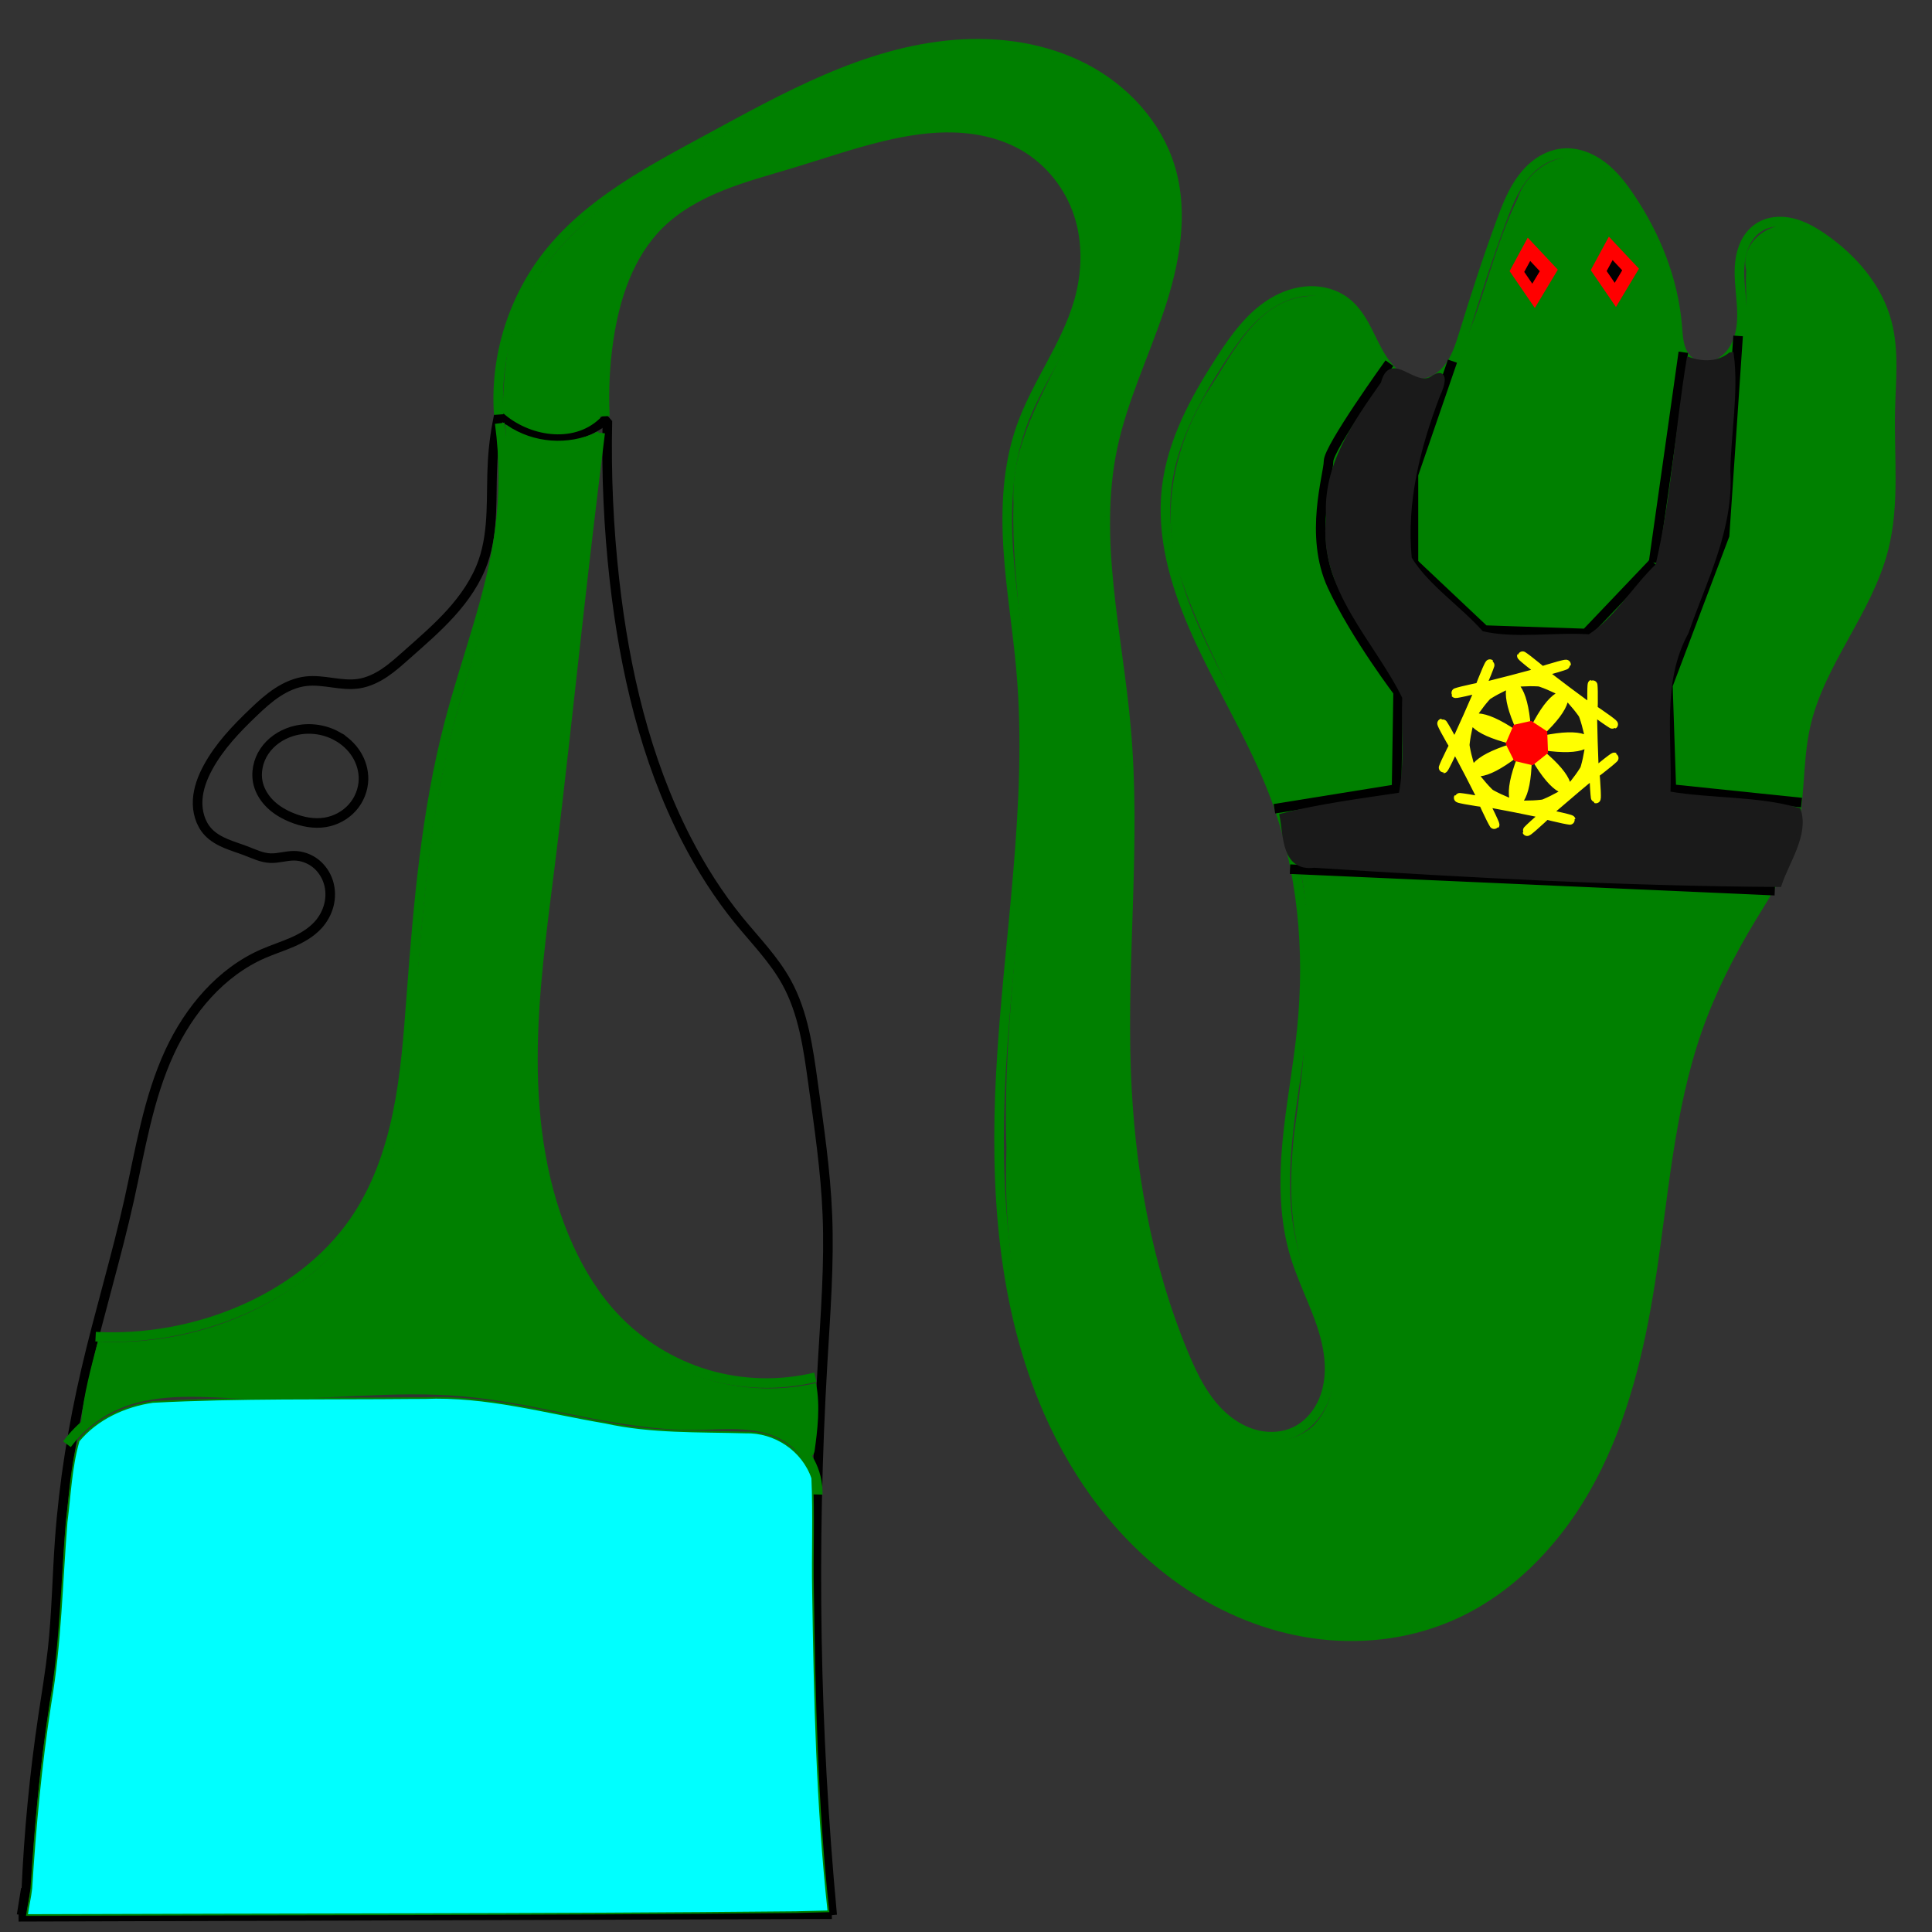 <?xml version="1.0" encoding="UTF-8" standalone="no"?>
<!-- Created with Inkscape (http://www.inkscape.org/) -->

<svg
   xmlns:dc="http://purl.org/dc/elements/1.1/"
   xmlns:cc="http://creativecommons.org/ns#"
   xmlns:rdf="http://www.w3.org/1999/02/22-rdf-syntax-ns#"
   xmlns:svg="http://www.w3.org/2000/svg"
   xmlns="http://www.w3.org/2000/svg"
   xmlns:sodipodi="http://sodipodi.sourceforge.net/DTD/sodipodi-0.dtd"
   xmlns:inkscape="http://www.inkscape.org/namespaces/inkscape"
   width="202"
   height="202"
   viewBox="0 0 53.446 53.446"
   version="1.1"
   id="svg15695"
   inkscape:version="0.92.3 (2405546, 2018-03-11)"
   sodipodi:docname="algaetizer.svg">
  <rect x="0" y="0" width="53.446" height="53.446" fill="#333333" stroke="none"/>
  <defs
     id="defs15689">
    <inkscape:path-effect
       effect="spiro"
       id="path-effect5423"
       is_visible="true" />
    <inkscape:path-effect
       effect="spiro"
       id="path-effect5419"
       is_visible="true" />
    <inkscape:path-effect
       effect="spiro"
       id="path-effect5415"
       is_visible="true" />
    <inkscape:path-effect
       effect="spiro"
       id="path-effect5411"
       is_visible="true" />
    <inkscape:path-effect
       effect="spiro"
       id="path-effect5399"
       is_visible="true" />
    <inkscape:path-effect
       effect="spiro"
       id="path-effect5395"
       is_visible="true" />
    <inkscape:path-effect
       effect="spiro"
       id="path-effect5391"
       is_visible="true" />
    <inkscape:path-effect
       effect="spiro"
       id="path-effect5387"
       is_visible="true" />
    <inkscape:path-effect
       effect="spiro"
       id="path-effect5383"
       is_visible="true" />
    <inkscape:path-effect
       effect="spiro"
       id="path-effect5379"
       is_visible="true" />
    <inkscape:path-effect
       effect="spiro"
       id="path-effect5169"
       is_visible="true" />
    <inkscape:path-effect
       effect="spiro"
       id="path-effect5165"
       is_visible="true" />
    <inkscape:path-effect
       effect="spiro"
       id="path-effect5161"
       is_visible="true" />
    <inkscape:path-effect
       effect="spiro"
       id="path-effect5157"
       is_visible="true" />
    <inkscape:path-effect
       effect="spiro"
       id="path-effect5153"
       is_visible="true" />
    <inkscape:path-effect
       effect="spiro"
       id="path-effect5149"
       is_visible="true" />
    <inkscape:path-effect
       effect="spiro"
       id="path-effect5133"
       is_visible="true" />
    <inkscape:path-effect
       effect="spiro"
       id="path-effect5129"
       is_visible="true" />
    <inkscape:path-effect
       effect="spiro"
       id="path-effect5125"
       is_visible="true" />
    <inkscape:path-effect
       effect="spiro"
       id="path-effect5112"
       is_visible="true" />
    <inkscape:path-effect
       effect="spiro"
       id="path-effect5108"
       is_visible="true" />
    <inkscape:path-effect
       effect="spiro"
       id="path-effect5104"
       is_visible="true" />
    <inkscape:path-effect
       effect="spiro"
       id="path-effect5100"
       is_visible="true" />
    <inkscape:path-effect
       effect="spiro"
       id="path-effect5096"
       is_visible="true" />
    <inkscape:path-effect
       effect="spiro"
       id="path-effect5092"
       is_visible="true" />
    <inkscape:path-effect
       effect="spiro"
       id="path-effect5088"
       is_visible="true" />
    <inkscape:path-effect
       effect="spiro"
       id="path-effect5084"
       is_visible="true" />
    <inkscape:path-effect
       effect="spiro"
       id="path-effect5080"
       is_visible="true" />
    <inkscape:path-effect
       effect="spiro"
       id="path-effect5076"
       is_visible="true" />
    <inkscape:path-effect
       effect="spiro"
       id="path-effect5072"
       is_visible="true" />
    <inkscape:path-effect
       effect="spiro"
       id="path-effect5068"
       is_visible="true" />
    <inkscape:path-effect
       effect="spiro"
       id="path-effect4751"
       is_visible="true" />
    <inkscape:path-effect
       effect="spiro"
       id="path-effect4747"
       is_visible="true" />
    <inkscape:path-effect
       effect="spiro"
       id="path-effect4743"
       is_visible="true" />
    <inkscape:path-effect
       effect="spiro"
       id="path-effect4739"
       is_visible="true" />
    <inkscape:path-effect
       effect="spiro"
       id="path-effect4735"
       is_visible="true" />
    <inkscape:path-effect
       effect="spiro"
       id="path-effect4731"
       is_visible="true" />
    <inkscape:path-effect
       effect="spiro"
       id="path-effect4727"
       is_visible="true" />
    <inkscape:path-effect
       effect="spiro"
       id="path-effect4723"
       is_visible="true" />
    <inkscape:path-effect
       effect="spiro"
       id="path-effect4611"
       is_visible="true" />
    <inkscape:path-effect
       effect="spiro"
       id="path-effect4607"
       is_visible="true" />
    <inkscape:path-effect
       effect="spiro"
       id="path-effect4603"
       is_visible="true" />
    <inkscape:path-effect
       effect="spiro"
       id="path-effect4599"
       is_visible="true" />
    <inkscape:path-effect
       effect="spiro"
       id="path-effect4595"
       is_visible="true" />
    <inkscape:path-effect
       effect="spiro"
       id="path-effect3748"
       is_visible="true" />
    <inkscape:path-effect
       effect="spiro"
       id="path-effect3744"
       is_visible="true" />
    <inkscape:path-effect
       effect="spiro"
       id="path-effect3740"
       is_visible="true" />
    <inkscape:path-effect
       effect="spiro"
       id="path-effect3565"
       is_visible="true" />
    <inkscape:path-effect
       effect="spiro"
       id="path-effect3561"
       is_visible="true" />
    <inkscape:path-effect
       effect="spiro"
       id="path-effect3553"
       is_visible="true" />
    <inkscape:path-effect
       effect="spiro"
       id="path-effect3549"
       is_visible="true" />
    <inkscape:path-effect
       effect="spiro"
       id="path-effect3545"
       is_visible="true" />
    <inkscape:path-effect
       effect="spiro"
       id="path-effect3541"
       is_visible="true" />
    <inkscape:path-effect
       effect="spiro"
       id="path-effect3537"
       is_visible="true" />
    <inkscape:path-effect
       effect="spiro"
       id="path-effect3513"
       is_visible="true" />
    <inkscape:path-effect
       effect="spiro"
       id="path-effect3498"
       is_visible="true" />
    <inkscape:path-effect
       effect="spiro"
       id="path-effect3432"
       is_visible="true" />
    <inkscape:path-effect
       effect="spiro"
       id="path-effect3428"
       is_visible="true" />
    <inkscape:path-effect
       effect="spiro"
       id="path-effect3424"
       is_visible="true" />
    <inkscape:path-effect
       effect="spiro"
       id="path-effect3420"
       is_visible="true" />
    <inkscape:path-effect
       effect="spiro"
       id="path-effect3416"
       is_visible="true" />
    <inkscape:path-effect
       effect="spiro"
       id="path-effect3412"
       is_visible="true" />
    <inkscape:path-effect
       effect="spiro"
       id="path-effect3389"
       is_visible="true" />
    <inkscape:path-effect
       effect="spiro"
       id="path-effect3363"
       is_visible="true" />
    <inkscape:path-effect
       effect="spiro"
       id="path-effect3350"
       is_visible="true" />
    <inkscape:path-effect
       effect="spiro"
       id="path-effect3031"
       is_visible="true" />
    <inkscape:path-effect
       effect="spiro"
       id="path-effect3027"
       is_visible="true" />
    <inkscape:path-effect
       effect="spiro"
       id="path-effect2784"
       is_visible="true" />
    <inkscape:path-effect
       effect="spiro"
       id="path-effect2624"
       is_visible="true" />
    <inkscape:path-effect
       effect="spiro"
       id="path-effect2540"
       is_visible="true" />
    <inkscape:path-effect
       effect="spiro"
       id="path-effect2536"
       is_visible="true" />
    <inkscape:path-effect
       effect="spiro"
       id="path-effect2532"
       is_visible="true" />
    <inkscape:path-effect
       effect="spiro"
       id="path-effect2528"
       is_visible="true" />
    <inkscape:path-effect
       effect="spiro"
       id="path-effect1482"
       is_visible="true" />
    <inkscape:path-effect
       effect="spiro"
       id="path-effect1478"
       is_visible="true" />
    <inkscape:path-effect
       effect="spiro"
       id="path-effect1294"
       is_visible="true" />
    <inkscape:path-effect
       effect="spiro"
       id="path-effect1272"
       is_visible="true" />
    <inkscape:path-effect
       effect="spiro"
       id="path-effect1133"
       is_visible="true" />
    <inkscape:path-effect
       effect="spiro"
       id="path-effect1129"
       is_visible="true" />
    <inkscape:path-effect
       effect="spiro"
       id="path-effect993"
       is_visible="true" />
    <inkscape:path-effect
       effect="spiro"
       id="path-effect989"
       is_visible="true" />
    <inkscape:path-effect
       effect="spiro"
       id="path-effect977"
       is_visible="true" />
    <inkscape:path-effect
       effect="spiro"
       id="path-effect973"
       is_visible="true" />
    <inkscape:path-effect
       effect="spiro"
       id="path-effect969"
       is_visible="true" />
    <inkscape:path-effect
       effect="spiro"
       id="path-effect965"
       is_visible="true" />
    <inkscape:path-effect
       effect="spiro"
       id="path-effect961"
       is_visible="true" />
    <inkscape:path-effect
       effect="spiro"
       id="path-effect957"
       is_visible="true" />
    <inkscape:path-effect
       effect="spiro"
       id="path-effect21505"
       is_visible="true" />
    <inkscape:path-effect
       effect="spiro"
       id="path-effect21501"
       is_visible="true" />
    <inkscape:path-effect
       effect="spiro"
       id="path-effect21497"
       is_visible="true" />
    <inkscape:path-effect
       effect="spiro"
       id="path-effect21493"
       is_visible="true" />
    <inkscape:path-effect
       effect="spiro"
       id="path-effect21489"
       is_visible="true" />
    <inkscape:path-effect
       effect="spiro"
       id="path-effect21485"
       is_visible="true" />
    <inkscape:path-effect
       effect="spiro"
       id="path-effect21481"
       is_visible="true" />
    <inkscape:path-effect
       effect="spiro"
       id="path-effect21477"
       is_visible="true" />
    <inkscape:path-effect
       effect="spiro"
       id="path-effect21473"
       is_visible="true" />
    <inkscape:path-effect
       effect="spiro"
       id="path-effect21469"
       is_visible="true" />
    <inkscape:path-effect
       effect="spiro"
       id="path-effect21465"
       is_visible="true" />
    <inkscape:path-effect
       effect="spiro"
       id="path-effect21461"
       is_visible="true" />
    <inkscape:path-effect
       effect="spiro"
       id="path-effect21457"
       is_visible="true" />
    <inkscape:path-effect
       effect="spiro"
       id="path-effect21453"
       is_visible="true" />
    <inkscape:path-effect
       effect="spiro"
       id="path-effect21449"
       is_visible="true" />
    <inkscape:path-effect
       effect="spiro"
       id="path-effect21445"
       is_visible="true" />
    <inkscape:path-effect
       effect="spiro"
       id="path-effect21392"
       is_visible="true" />
    <inkscape:path-effect
       effect="spiro"
       id="path-effect21112"
       is_visible="true" />
    <inkscape:path-effect
       effect="spiro"
       id="path-effect21094"
       is_visible="true" />
    <inkscape:path-effect
       effect="spiro"
       id="path-effect21055"
       is_visible="true" />
    <inkscape:path-effect
       effect="spiro"
       id="path-effect21051"
       is_visible="true" />
    <inkscape:path-effect
       effect="spiro"
       id="path-effect21043"
       is_visible="true" />
    <inkscape:path-effect
       effect="spiro"
       id="path-effect21005"
       is_visible="true" />
    <inkscape:path-effect
       effect="spiro"
       id="path-effect21001"
       is_visible="true" />
    <inkscape:path-effect
       effect="spiro"
       id="path-effect20993"
       is_visible="true" />
    <inkscape:path-effect
       effect="spiro"
       id="path-effect20989"
       is_visible="true" />
    <inkscape:path-effect
       effect="spiro"
       id="path-effect20973"
       is_visible="true" />
    <inkscape:path-effect
       effect="spiro"
       id="path-effect20969"
       is_visible="true" />
    <inkscape:path-effect
       effect="spiro"
       id="path-effect20939"
       is_visible="true" />
    <inkscape:path-effect
       effect="spiro"
       id="path-effect20935"
       is_visible="true" />
    <inkscape:path-effect
       effect="spiro"
       id="path-effect20931"
       is_visible="true" />
    <inkscape:path-effect
       effect="spiro"
       id="path-effect20887"
       is_visible="true" />
    <inkscape:path-effect
       effect="spiro"
       id="path-effect20879"
       is_visible="true" />
    <inkscape:path-effect
       effect="spiro"
       id="path-effect20875"
       is_visible="true" />
    <inkscape:path-effect
       effect="spiro"
       id="path-effect19400"
       is_visible="true" />
    <inkscape:path-effect
       effect="spiro"
       id="path-effect19396"
       is_visible="true" />
    <inkscape:path-effect
       effect="spiro"
       id="path-effect19356"
       is_visible="true" />
    <inkscape:path-effect
       effect="spiro"
       id="path-effect19352"
       is_visible="true" />
    <inkscape:path-effect
       effect="spiro"
       id="path-effect19348"
       is_visible="true" />
    <inkscape:path-effect
       effect="spiro"
       id="path-effect18747"
       is_visible="true" />
    <inkscape:path-effect
       effect="spiro"
       id="path-effect18739"
       is_visible="true" />
    <inkscape:path-effect
       effect="spiro"
       id="path-effect18735"
       is_visible="true" />
    <inkscape:path-effect
       effect="spiro"
       id="path-effect18731"
       is_visible="true" />
    <inkscape:perspective
       sodipodi:type="inkscape:persp3d"
       inkscape:vp_x="88.156345 : 38.778539 : 1"
       inkscape:vp_y="0 : 1000 : 0"
       inkscape:vp_z="141.60218 : 38.778539 : 1"
       inkscape:persp3d-origin="114.87926 : 29.870899 : 1"
       id="perspective18397" />
    <inkscape:path-effect
       effect="spiro"
       id="path-effect18395"
       is_visible="true" />
    <inkscape:path-effect
       effect="spiro"
       id="path-effect15879"
       is_visible="true" />
    <inkscape:path-effect
       effect="spiro"
       id="path-effect15875"
       is_visible="true" />
    <inkscape:path-effect
       effect="spiro"
       id="path-effect15740"
       is_visible="true" />
    <inkscape:path-effect
       effect="spiro"
       id="path-effect15736"
       is_visible="true" />
    <inkscape:path-effect
       effect="spiro"
       id="path-effect15732"
       is_visible="true" />
    <inkscape:path-effect
       effect="spiro"
       id="path-effect15726"
       is_visible="true" />
    <inkscape:path-effect
       effect="spiro"
       id="path-effect15707"
       is_visible="true" />
    <inkscape:path-effect
       effect="spiro"
       id="path-effect15703"
       is_visible="true" />
    <inkscape:path-effect
       effect="spiro"
       id="path-effect15699"
       is_visible="true" />
    <inkscape:path-effect
       effect="spiro"
       id="path-effect15740-2"
       is_visible="true" />
    <inkscape:path-effect
       effect="spiro"
       id="path-effect15740-3"
       is_visible="true" />
    <inkscape:path-effect
       effect="spiro"
       id="path-effect15740-2-1"
       is_visible="true" />
    <inkscape:perspective
       sodipodi:type="inkscape:persp3d"
       inkscape:vp_x="145.95729 : 37.105345 : 1"
       inkscape:vp_y="0 : 1101.6748 : 0"
       inkscape:vp_z="94.626426 : 37.105345 : 1"
       inkscape:persp3d-origin="120.29186 : 27.292018 : 1"
       id="perspective18397-1" />
    <inkscape:perspective
       sodipodi:type="inkscape:persp3d"
       inkscape:vp_x="86.887733 : 76.4564 : 1"
       inkscape:vp_y="0 : -728.17732 : 0"
       inkscape:vp_z="142.89408 : 76.4564 : 1"
       inkscape:persp3d-origin="114.89091 : 82.942744 : 1"
       id="perspective18397-7" />
    <inkscape:perspective
       sodipodi:type="inkscape:persp3d"
       inkscape:vp_x="147.45784 : 77.674785 : 1"
       inkscape:vp_y="0 : -802.21459 : 0"
       inkscape:vp_z="93.667789 : 77.674785 : 1"
       inkscape:persp3d-origin="120.56281 : 84.820624 : 1"
       id="perspective18397-1-7" />
    <inkscape:path-effect
       effect="spiro"
       id="path-effect18731-1"
       is_visible="true" />
    <inkscape:path-effect
       effect="spiro"
       id="path-effect18735-3"
       is_visible="true" />
    <inkscape:path-effect
       effect="spiro"
       id="path-effect18739-3"
       is_visible="true" />
    <inkscape:path-effect
       effect="spiro"
       id="path-effect18747-4"
       is_visible="true" />
    <inkscape:path-effect
       effect="spiro"
       id="path-effect18731-4"
       is_visible="true" />
    <inkscape:path-effect
       effect="spiro"
       id="path-effect18735-6"
       is_visible="true" />
    <inkscape:path-effect
       effect="spiro"
       id="path-effect18739-4"
       is_visible="true" />
    <inkscape:path-effect
       effect="spiro"
       id="path-effect18747-8"
       is_visible="true" />
    <inkscape:path-effect
       effect="spiro"
       id="path-effect18731-6"
       is_visible="true" />
    <inkscape:path-effect
       effect="spiro"
       id="path-effect18735-7"
       is_visible="true" />
    <inkscape:path-effect
       effect="spiro"
       id="path-effect18739-49"
       is_visible="true" />
    <inkscape:path-effect
       effect="spiro"
       id="path-effect18747-5"
       is_visible="true" />
    <inkscape:path-effect
       effect="spiro"
       id="path-effect18731-6-1"
       is_visible="true" />
    <inkscape:path-effect
       effect="spiro"
       id="path-effect18735-7-6"
       is_visible="true" />
    <inkscape:path-effect
       effect="spiro"
       id="path-effect18739-49-3"
       is_visible="true" />
    <inkscape:path-effect
       effect="spiro"
       id="path-effect18747-5-5"
       is_visible="true" />
    <inkscape:path-effect
       effect="spiro"
       id="path-effect18731-6-1-7"
       is_visible="true" />
    <inkscape:path-effect
       effect="spiro"
       id="path-effect18735-7-6-8"
       is_visible="true" />
    <inkscape:path-effect
       effect="spiro"
       id="path-effect18739-49-3-0"
       is_visible="true" />
    <inkscape:path-effect
       effect="spiro"
       id="path-effect18747-5-5-1"
       is_visible="true" />
    <inkscape:path-effect
       effect="spiro"
       id="path-effect18731-6-1-7-2"
       is_visible="true" />
    <inkscape:path-effect
       effect="spiro"
       id="path-effect18735-7-6-8-9"
       is_visible="true" />
    <inkscape:path-effect
       effect="spiro"
       id="path-effect18739-49-3-0-8"
       is_visible="true" />
    <inkscape:path-effect
       effect="spiro"
       id="path-effect18747-5-5-1-6"
       is_visible="true" />
    <inkscape:path-effect
       effect="spiro"
       id="path-effect18731-1-8"
       is_visible="true" />
    <inkscape:path-effect
       effect="spiro"
       id="path-effect18735-3-5"
       is_visible="true" />
    <inkscape:path-effect
       effect="spiro"
       id="path-effect18739-3-8"
       is_visible="true" />
    <inkscape:path-effect
       effect="spiro"
       id="path-effect18747-4-1"
       is_visible="true" />
    <inkscape:path-effect
       effect="spiro"
       id="path-effect18731-1-5"
       is_visible="true" />
    <inkscape:path-effect
       effect="spiro"
       id="path-effect18735-3-1"
       is_visible="true" />
    <inkscape:path-effect
       effect="spiro"
       id="path-effect18739-3-4"
       is_visible="true" />
    <inkscape:path-effect
       effect="spiro"
       id="path-effect18747-4-0"
       is_visible="true" />
    <inkscape:path-effect
       effect="spiro"
       id="path-effect20879-3"
       is_visible="true" />
    <inkscape:path-effect
       effect="spiro"
       id="path-effect20939-5"
       is_visible="true" />
    <inkscape:path-effect
       effect="spiro"
       id="path-effect21005-6"
       is_visible="true" />
    <inkscape:path-effect
       effect="spiro"
       id="path-effect21005-7"
       is_visible="true" />
    <inkscape:path-effect
       effect="spiro"
       id="path-effect21445-5"
       is_visible="true" />
    <inkscape:path-effect
       effect="spiro"
       id="path-effect21445-7"
       is_visible="true" />
    <inkscape:path-effect
       effect="spiro"
       id="path-effect21445-9"
       is_visible="true" />
    <inkscape:path-effect
       effect="spiro"
       id="path-effect21445-75"
       is_visible="true" />
    <inkscape:path-effect
       effect="spiro"
       id="path-effect21445-56"
       is_visible="true" />
    <inkscape:path-effect
       effect="spiro"
       id="path-effect21445-4"
       is_visible="true" />
    <inkscape:path-effect
       effect="spiro"
       id="path-effect21445-96"
       is_visible="true" />
    <inkscape:path-effect
       effect="spiro"
       id="path-effect21445-1"
       is_visible="true" />
    <inkscape:path-effect
       effect="spiro"
       id="path-effect21445-40"
       is_visible="true" />
    <inkscape:path-effect
       effect="spiro"
       id="path-effect21445-16"
       is_visible="true" />
    <inkscape:path-effect
       effect="spiro"
       id="path-effect993-7"
       is_visible="true" />
    <inkscape:path-effect
       effect="spiro"
       id="path-effect989-9"
       is_visible="true" />
    <inkscape:path-effect
       effect="spiro"
       id="path-effect957-7"
       is_visible="true" />
    <inkscape:path-effect
       effect="spiro"
       id="path-effect961-1"
       is_visible="true" />
    <inkscape:path-effect
       effect="spiro"
       id="path-effect965-4"
       is_visible="true" />
    <inkscape:path-effect
       effect="spiro"
       id="path-effect969-7"
       is_visible="true" />
    <inkscape:path-effect
       effect="spiro"
       id="path-effect973-0"
       is_visible="true" />
    <inkscape:path-effect
       effect="spiro"
       id="path-effect977-9"
       is_visible="true" />
    <inkscape:path-effect
       effect="spiro"
       id="path-effect957-7-7"
       is_visible="true" />
    <inkscape:path-effect
       effect="spiro"
       id="path-effect961-1-7"
       is_visible="true" />
    <inkscape:path-effect
       effect="spiro"
       id="path-effect965-4-9"
       is_visible="true" />
    <inkscape:path-effect
       effect="spiro"
       id="path-effect969-7-8"
       is_visible="true" />
    <inkscape:path-effect
       effect="spiro"
       id="path-effect973-0-7"
       is_visible="true" />
    <inkscape:path-effect
       effect="spiro"
       id="path-effect977-9-6"
       is_visible="true" />
    <inkscape:path-effect
       effect="spiro"
       id="path-effect957-7-3"
       is_visible="true" />
    <inkscape:path-effect
       effect="spiro"
       id="path-effect961-1-5"
       is_visible="true" />
    <inkscape:path-effect
       effect="spiro"
       id="path-effect965-4-4"
       is_visible="true" />
    <inkscape:path-effect
       effect="spiro"
       id="path-effect969-7-4"
       is_visible="true" />
    <inkscape:path-effect
       effect="spiro"
       id="path-effect973-0-9"
       is_visible="true" />
    <inkscape:path-effect
       effect="spiro"
       id="path-effect977-9-7"
       is_visible="true" />
    <inkscape:path-effect
       effect="spiro"
       id="path-effect989-9-3"
       is_visible="true" />
    <inkscape:path-effect
       effect="spiro"
       id="path-effect993-7-0"
       is_visible="true" />
    <inkscape:path-effect
       effect="spiro"
       id="path-effect957-7-7-5"
       is_visible="true" />
    <inkscape:path-effect
       effect="spiro"
       id="path-effect961-1-7-8"
       is_visible="true" />
    <inkscape:path-effect
       effect="spiro"
       id="path-effect965-4-9-0"
       is_visible="true" />
    <inkscape:path-effect
       effect="spiro"
       id="path-effect969-7-8-3"
       is_visible="true" />
    <inkscape:path-effect
       effect="spiro"
       id="path-effect973-0-7-1"
       is_visible="true" />
    <inkscape:path-effect
       effect="spiro"
       id="path-effect977-9-6-9"
       is_visible="true" />
    <inkscape:path-effect
       effect="spiro"
       id="path-effect1272-6"
       is_visible="true" />
    <inkscape:path-effect
       effect="spiro"
       id="path-effect1294-8"
       is_visible="true" />
    <inkscape:path-effect
       effect="spiro"
       id="path-effect957-7-3-3"
       is_visible="true" />
    <inkscape:path-effect
       effect="spiro"
       id="path-effect961-1-5-7"
       is_visible="true" />
    <inkscape:path-effect
       effect="spiro"
       id="path-effect965-4-4-5"
       is_visible="true" />
    <inkscape:path-effect
       effect="spiro"
       id="path-effect969-7-4-8"
       is_visible="true" />
    <inkscape:path-effect
       effect="spiro"
       id="path-effect973-0-9-7"
       is_visible="true" />
    <inkscape:path-effect
       effect="spiro"
       id="path-effect977-9-7-9"
       is_visible="true" />
    <inkscape:path-effect
       effect="spiro"
       id="path-effect957-7-7-5-7"
       is_visible="true" />
    <inkscape:path-effect
       effect="spiro"
       id="path-effect961-1-7-8-4"
       is_visible="true" />
    <inkscape:path-effect
       effect="spiro"
       id="path-effect965-4-9-0-3"
       is_visible="true" />
    <inkscape:path-effect
       effect="spiro"
       id="path-effect969-7-8-3-3"
       is_visible="true" />
    <inkscape:path-effect
       effect="spiro"
       id="path-effect973-0-7-1-7"
       is_visible="true" />
    <inkscape:path-effect
       effect="spiro"
       id="path-effect977-9-6-9-3"
       is_visible="true" />
    <inkscape:path-effect
       effect="spiro"
       id="path-effect1272-6-6"
       is_visible="true" />
    <inkscape:path-effect
       effect="spiro"
       id="path-effect1294-8-6"
       is_visible="true" />
    <inkscape:path-effect
       effect="spiro"
       id="path-effect1478-2"
       is_visible="true" />
    <inkscape:path-effect
       effect="spiro"
       id="path-effect1482-1"
       is_visible="true" />
    <inkscape:path-effect
       effect="spiro"
       id="path-effect957-7-3-3-3"
       is_visible="true" />
    <inkscape:path-effect
       effect="spiro"
       id="path-effect961-1-5-7-8"
       is_visible="true" />
    <inkscape:path-effect
       effect="spiro"
       id="path-effect965-4-4-5-5"
       is_visible="true" />
    <inkscape:path-effect
       effect="spiro"
       id="path-effect969-7-4-8-0"
       is_visible="true" />
    <inkscape:path-effect
       effect="spiro"
       id="path-effect973-0-9-7-4"
       is_visible="true" />
    <inkscape:path-effect
       effect="spiro"
       id="path-effect977-9-7-9-6"
       is_visible="true" />
    <inkscape:path-effect
       effect="spiro"
       id="path-effect1478-2-4"
       is_visible="true" />
    <inkscape:path-effect
       effect="spiro"
       id="path-effect957-7-3-3-3-4"
       is_visible="true" />
    <inkscape:path-effect
       effect="spiro"
       id="path-effect961-1-5-7-8-0"
       is_visible="true" />
    <inkscape:path-effect
       effect="spiro"
       id="path-effect965-4-4-5-5-1"
       is_visible="true" />
    <inkscape:path-effect
       effect="spiro"
       id="path-effect969-7-4-8-0-1"
       is_visible="true" />
    <inkscape:path-effect
       effect="spiro"
       id="path-effect973-0-9-7-4-6"
       is_visible="true" />
    <inkscape:path-effect
       effect="spiro"
       id="path-effect977-9-7-9-6-3"
       is_visible="true" />
    <inkscape:path-effect
       effect="spiro"
       id="path-effect1478-2-4-5"
       is_visible="true" />
    <inkscape:path-effect
       effect="spiro"
       id="path-effect2540-3"
       is_visible="true" />
    <inkscape:path-effect
       effect="spiro"
       id="path-effect2540-4"
       is_visible="true" />
    <inkscape:path-effect
       effect="spiro"
       id="path-effect2540-4-3"
       is_visible="true" />
    <inkscape:path-effect
       effect="spiro"
       id="path-effect2540-4-7"
       is_visible="true" />
    <inkscape:path-effect
       effect="spiro"
       id="path-effect2540-4-7-1"
       is_visible="true" />
    <inkscape:path-effect
       effect="spiro"
       id="path-effect2624-3"
       is_visible="true" />
    <inkscape:path-effect
       effect="spiro"
       id="path-effect2540-4-6"
       is_visible="true" />
    <inkscape:path-effect
       effect="spiro"
       id="path-effect2540-4-6-2"
       is_visible="true" />
    <inkscape:path-effect
       effect="spiro"
       id="path-effect2540-4-6-2-3"
       is_visible="true" />
    <inkscape:path-effect
       effect="spiro"
       id="path-effect2540-4-6-2-6"
       is_visible="true" />
    <inkscape:path-effect
       effect="spiro"
       id="path-effect2540-4-6-2-5"
       is_visible="true" />
    <inkscape:path-effect
       effect="spiro"
       id="path-effect2540-4-6-2-68"
       is_visible="true" />
    <inkscape:path-effect
       effect="spiro"
       id="path-effect2540-4-6-2-2"
       is_visible="true" />
    <inkscape:path-effect
       effect="spiro"
       id="path-effect2540-4-6-2-58"
       is_visible="true" />
    <inkscape:path-effect
       effect="spiro"
       id="path-effect2540-4-6-2-60"
       is_visible="true" />
    <inkscape:path-effect
       effect="spiro"
       id="path-effect2540-4-6-2-22"
       is_visible="true" />
    <inkscape:path-effect
       effect="spiro"
       id="path-effect3363-9"
       is_visible="true" />
    <inkscape:path-effect
       effect="spiro"
       id="path-effect3432-8"
       is_visible="true" />
    <inkscape:path-effect
       effect="spiro"
       id="path-effect3428-0"
       is_visible="true" />
    <inkscape:path-effect
       effect="spiro"
       id="path-effect3424-7"
       is_visible="true" />
    <inkscape:path-effect
       effect="spiro"
       id="path-effect3420-6"
       is_visible="true" />
    <inkscape:path-effect
       effect="spiro"
       id="path-effect3416-9"
       is_visible="true" />
    <inkscape:path-effect
       effect="spiro"
       id="path-effect3412-6"
       is_visible="true" />
    <inkscape:path-effect
       effect="spiro"
       id="path-effect3412-7"
       is_visible="true" />
    <inkscape:path-effect
       effect="spiro"
       id="path-effect3416-91"
       is_visible="true" />
    <inkscape:path-effect
       effect="spiro"
       id="path-effect3420-5"
       is_visible="true" />
    <inkscape:path-effect
       effect="spiro"
       id="path-effect3424-5"
       is_visible="true" />
    <inkscape:path-effect
       effect="spiro"
       id="path-effect3428-4"
       is_visible="true" />
    <inkscape:path-effect
       effect="spiro"
       id="path-effect3432-2"
       is_visible="true" />
    <inkscape:path-effect
       effect="spiro"
       id="path-effect3513-5"
       is_visible="true" />
    <inkscape:path-effect
       effect="spiro"
       id="path-effect3537-3"
       is_visible="true" />
    <inkscape:path-effect
       effect="spiro"
       id="path-effect3541-1"
       is_visible="true" />
    <inkscape:path-effect
       effect="spiro"
       id="path-effect3545-6"
       is_visible="true" />
    <inkscape:path-effect
       effect="spiro"
       id="path-effect3549-0"
       is_visible="true" />
    <inkscape:path-effect
       effect="spiro"
       id="path-effect3553-4"
       is_visible="true" />
    <inkscape:path-effect
       effect="spiro"
       id="path-effect3561-0"
       is_visible="true" />
    <inkscape:path-effect
       effect="spiro"
       id="path-effect3565-1"
       is_visible="true" />
    <inkscape:path-effect
       effect="spiro"
       id="path-effect3412-7-0"
       is_visible="true" />
    <inkscape:path-effect
       effect="spiro"
       id="path-effect3416-91-9"
       is_visible="true" />
    <inkscape:path-effect
       effect="spiro"
       id="path-effect3420-5-9"
       is_visible="true" />
    <inkscape:path-effect
       effect="spiro"
       id="path-effect3424-5-8"
       is_visible="true" />
    <inkscape:path-effect
       effect="spiro"
       id="path-effect3428-4-0"
       is_visible="true" />
    <inkscape:path-effect
       effect="spiro"
       id="path-effect3432-2-5"
       is_visible="true" />
    <inkscape:path-effect
       effect="spiro"
       id="path-effect3513-5-8"
       is_visible="true" />
    <inkscape:path-effect
       effect="spiro"
       id="path-effect3537-3-6"
       is_visible="true" />
    <inkscape:path-effect
       effect="spiro"
       id="path-effect3541-1-8"
       is_visible="true" />
    <inkscape:path-effect
       effect="spiro"
       id="path-effect3545-6-6"
       is_visible="true" />
    <inkscape:path-effect
       effect="spiro"
       id="path-effect3549-0-0"
       is_visible="true" />
    <inkscape:path-effect
       effect="spiro"
       id="path-effect3553-4-8"
       is_visible="true" />
    <inkscape:path-effect
       effect="spiro"
       id="path-effect3561-0-2"
       is_visible="true" />
    <inkscape:path-effect
       effect="spiro"
       id="path-effect3565-1-0"
       is_visible="true" />
    <inkscape:path-effect
       effect="spiro"
       id="path-effect3744-7"
       is_visible="true" />
    <inkscape:path-effect
       effect="spiro"
       id="path-effect3748-6"
       is_visible="true" />
    <inkscape:path-effect
       effect="spiro"
       id="path-effect3412-1"
       is_visible="true" />
    <inkscape:path-effect
       effect="spiro"
       id="path-effect3416-3"
       is_visible="true" />
    <inkscape:path-effect
       effect="spiro"
       id="path-effect3420-3"
       is_visible="true" />
    <inkscape:path-effect
       effect="spiro"
       id="path-effect3424-8"
       is_visible="true" />
    <inkscape:path-effect
       effect="spiro"
       id="path-effect3428-5"
       is_visible="true" />
    <inkscape:path-effect
       effect="spiro"
       id="path-effect3432-9"
       is_visible="true" />
    <inkscape:path-effect
       effect="spiro"
       id="path-effect3513-6"
       is_visible="true" />
    <inkscape:path-effect
       effect="spiro"
       id="path-effect3537-5"
       is_visible="true" />
    <inkscape:path-effect
       effect="spiro"
       id="path-effect3541-18"
       is_visible="true" />
    <inkscape:path-effect
       effect="spiro"
       id="path-effect3545-1"
       is_visible="true" />
    <inkscape:path-effect
       effect="spiro"
       id="path-effect3549-2"
       is_visible="true" />
    <inkscape:path-effect
       effect="spiro"
       id="path-effect3553-3"
       is_visible="true" />
    <inkscape:path-effect
       effect="spiro"
       id="path-effect3561-3"
       is_visible="true" />
    <inkscape:path-effect
       effect="spiro"
       id="path-effect3565-5"
       is_visible="true" />
    <inkscape:path-effect
       effect="spiro"
       id="path-effect3740-4"
       is_visible="true" />
  </defs>
  <sodipodi:namedview
     id="base"
     pagecolor="#ffffff"
     bordercolor="#666666"
     borderopacity="1.0"
     inkscape:pageopacity="0.0"
     inkscape:pageshadow="2"
     inkscape:zoom="2"
     inkscape:cx="116.1083"
     inkscape:cy="182.16608"
     inkscape:document-units="mm"
     inkscape:current-layer="layer6"
     showgrid="false"
     units="px"
     gridtolerance="1"
     objecttolerance="1"
     inkscape:window-width="1920"
     inkscape:window-height="1017"
     inkscape:window-x="-8"
     inkscape:window-y="-8"
     inkscape:window-maximized="1"
     showguides="false" />
  <g
     inkscape:label="Layer 1"
     inkscape:groupmode="layer"
     id="layer1"
     transform="translate(0,-243.554)" />
  <g
     inkscape:groupmode="layer"
     id="layer2"
     inkscape:label="Layer 3" />
  <g
     inkscape:groupmode="layer"
     id="layer6"
     inkscape:label="Layer 2">
    <g
       id="g5556">
      <g
         transform="translate(-7.671,-0.468)"
         id="g5407">
        <path
           style="opacity:1;fill:none;fill-opacity:1;fill-rule:evenodd;stroke:#000000;stroke-width:0.265"
           d="m 21.515,11.912 c 0.388,0.402 0.938,0.642 1.497,0.655 0.546,0.012 1.094,-0.193 1.497,-0.561"
           id="path5377"
           inkscape:connector-curvature="0"
           inkscape:path-effect="#path-effect5379"
           inkscape:original-d="m 21.515197,11.912149 c 0.436804,0.280368 0.99807,0.436275 1.496709,0.65481 0.498639,0.218535 0.998071,-0.374442 1.496709,-0.561266" />
        <path
           style="opacity:1;fill:none;fill-opacity:1;fill-rule:evenodd;stroke:#000000;stroke-width:0.265"
           d="m 21.497,11.84 c -0.105,0.456 -0.171,0.922 -0.198,1.389 -0.054,0.933 0.045,1.897 -0.265,2.778 -0.187,0.531 -0.514,1.003 -0.891,1.42 -0.377,0.418 -0.805,0.785 -1.226,1.159 -0.195,0.173 -0.39,0.349 -0.606,0.494 -0.217,0.145 -0.458,0.26 -0.717,0.3 -0.241,0.037 -0.486,0.006 -0.728,-0.027 -0.241,-0.033 -0.486,-0.068 -0.728,-0.04 -0.285,0.033 -0.555,0.152 -0.795,0.31 -0.24,0.157 -0.453,0.352 -0.66,0.55 -0.478,0.456 -0.941,0.941 -1.257,1.521 -0.152,0.28 -0.269,0.585 -0.287,0.902 -0.018,0.318 0.071,0.65 0.287,0.884 0.136,0.146 0.313,0.247 0.497,0.324 0.184,0.077 0.375,0.134 0.561,0.205 0.216,0.083 0.43,0.188 0.661,0.198 0.222,0.01 0.44,-0.067 0.661,-0.066 0.213,0.001 0.425,0.078 0.593,0.209 0.168,0.132 0.292,0.317 0.356,0.52 0.064,0.204 0.067,0.425 0.015,0.632 -0.052,0.207 -0.158,0.399 -0.302,0.557 -0.195,0.213 -0.452,0.36 -0.716,0.475 -0.265,0.115 -0.541,0.203 -0.805,0.318 -1.169,0.511 -2.043,1.555 -2.58,2.712 -0.598,1.289 -0.816,2.714 -1.124,4.101 -0.351,1.577 -0.825,3.123 -1.191,4.696 -0.359,1.545 -0.614,3.115 -0.728,4.696 -0.073,1.014 -0.087,2.032 -0.198,3.043 -0.068,0.62 -0.173,1.235 -0.265,1.852 -0.238,1.6 -0.393,3.212 -0.463,4.829"
           id="path5381"
           inkscape:connector-curvature="0"
           inkscape:path-effect="#path-effect5383"
           inkscape:original-d="m 21.497396,11.840104 c -0.06588,0.462756 -0.132028,0.925777 -0.198438,1.389062 -0.06641,0.463286 -0.176124,1.851819 -0.264583,2.778125 -0.08846,0.926307 -1.410847,1.719528 -2.116667,2.579688 -0.70582,0.86016 -0.88168,0.528902 -1.322917,0.79375 -0.441236,0.264848 -0.969874,-0.04436 -1.455208,-0.06615 -0.485334,-0.02178 -0.969874,0.572999 -1.455208,0.859896 -0.485334,0.286897 -0.837583,1.013972 -1.256771,1.521354 -0.419188,0.507383 2.65e-4,1.19036 0,1.785938 -2.65e-4,0.595577 0.70582,0.352513 1.058333,0.529166 0.352513,0.176654 0.441237,0.132027 0.661459,0.198438 0.220221,0.06641 0.441236,-0.04436 0.661458,-0.06615 0.220221,-0.02178 0.441237,1.278555 0.661458,1.918229 0.220222,0.639675 -1.013971,0.528902 -1.521354,0.79375 -0.507383,0.264848 -1.719527,1.807721 -2.579687,2.711979 -0.860161,0.904259 -0.749388,2.733762 -1.124479,4.101042 -0.375092,1.367279 -0.793486,3.130637 -1.190625,4.696354 -0.39714,1.565717 -0.4848052,3.130637 -0.7276046,4.696354 -0.2427994,1.565717 -0.1320271,2.028208 -0.1984375,3.042708 -0.06641,1.0145 -0.1761244,1.234459 -0.2645833,1.852084 -0.088459,0.617624 -0.3084161,3.218833 -0.4630209,4.828645" />
        <path
           style="opacity:1;fill:none;fill-opacity:1;fill-rule:evenodd;stroke:#000000;stroke-width:0.265"
           d="m 16.999,20.836 c -0.378,-0.212 -0.843,-0.261 -1.257,-0.132 -0.303,0.094 -0.58,0.283 -0.757,0.547 -0.177,0.263 -0.248,0.601 -0.169,0.908 0.057,0.219 0.186,0.416 0.351,0.571 0.165,0.155 0.365,0.27 0.575,0.355 0.292,0.119 0.614,0.183 0.926,0.132 0.284,-0.046 0.553,-0.19 0.746,-0.404 0.193,-0.214 0.307,-0.498 0.313,-0.786 0.004,-0.244 -0.068,-0.488 -0.199,-0.695 -0.13,-0.207 -0.316,-0.377 -0.529,-0.496 z"
           id="path5385"
           inkscape:connector-curvature="0"
           inkscape:path-effect="#path-effect5387"
           inkscape:original-d="m 16.999479,20.835937 c -0.242799,-0.39661 -0.837583,-0.08846 -1.256771,-0.132291 -0.419188,-0.04383 -0.617097,0.969874 -0.926042,1.455208 -0.308945,0.485334 0.617626,0.617097 0.926042,0.926042 0.308416,0.308945 0.617626,0.08793 0.926042,0.132291 0.308416,0.04436 0.70582,-0.794014 1.058333,-1.190625 0.352513,-0.39661 -0.484805,-0.794014 -0.727604,-1.190625 z" />
        <path
           style="opacity:1;fill:none;fill-opacity:1;fill-rule:evenodd;stroke:#000000;stroke-width:0.265"
           d="m 24.474,12.105 c -0.034,1.479 0.032,2.961 0.198,4.432 0.279,2.469 0.849,4.933 1.984,7.144 0.409,0.796 0.89,1.556 1.455,2.249 0.458,0.561 0.975,1.084 1.323,1.72 0.463,0.844 0.596,1.824 0.728,2.778 0.167,1.209 0.347,2.419 0.397,3.638 0.056,1.367 -0.052,2.735 -0.132,4.101 -0.299,5.09 -0.21,10.203 0.265,15.28"
           id="path5389"
           inkscape:connector-curvature="0"
           inkscape:path-effect="#path-effect5391"
           inkscape:original-d="m 24.473958,12.104687 c 0.04436,1.454944 0.132556,2.95425 0.198438,4.431771 0.06588,1.477522 1.323181,4.762235 1.984374,7.14375 0.661194,2.381515 0.970405,1.499041 1.455209,2.248958 0.484804,0.749917 0.882208,1.146263 1.322916,1.719792 0.440709,0.573529 0.485334,1.851819 0.727605,2.778125 0.242271,0.926306 0.264848,2.425083 0.396875,3.638021 0.132027,1.212937 -0.08793,2.733762 -0.132292,4.101041 -0.04436,1.36728 0.176654,10.186194 0.264583,15.279688" />
        <path
           style="opacity:1;fill:none;fill-opacity:1;fill-rule:evenodd;stroke:#000000;stroke-width:0.265"
           d="M 8.385,52.718 8.268,53.446"
           id="path5393"
           inkscape:connector-curvature="0"
           inkscape:path-effect="#path-effect5395"
           inkscape:original-d="m 8.3851595,52.718229 c 2.645e-4,0.22022 -0.1166659,0.484803 -0.1169304,0.727604"
           sodipodi:nodetypes="cc" />
        <path
           style="opacity:1;fill:none;fill-opacity:1;fill-rule:evenodd;stroke:#000000;stroke-width:0.265"
           d="M 30.683,53.422 8.185,53.493"
           id="path5397"
           inkscape:connector-curvature="0"
           inkscape:path-effect="#path-effect5399"
           inkscape:original-d="m 30.682541,53.422446 c -7.491077,0.02313 -14.99801,0.04651 -22.4974117,0.07016" />
      </g>
      <path
         sodipodi:nodetypes="cssssssscssscscscccscccccssccsccccssssssscsssssc"
         inkscape:original-d="m 13.797789,11.467813 c 0.467987,-1.278704 0.920117,-3.0794321 1.356393,-4.4199695 0.436276,-1.3405377 2.93132,-2.1206029 4.396584,-3.1805073 1.465263,-1.0599047 8.543981,0.4986385 12.815573,0.7483547 4.271594,0.2497161 -1.059905,5.175855 -1.590252,7.7641791 -0.530349,2.588325 0.249714,5.175856 0.374176,7.76418 0.12446,2.588325 2.65e-4,6.298387 0,9.447979 -2.64e-4,3.149589 1.060434,5.238218 1.590255,7.857723 0.52982,2.619507 2.058238,1.434081 3.086962,2.15152 1.028724,0.717436 2.65e-4,-3.243136 0,-4.864307 -2.65e-4,-1.62117 0.124989,-4.178577 0.187087,-6.267468 0.0621,-2.088894 -0.498636,-4.303305 -0.748353,-6.45456 -0.249716,-2.151255 -1.496446,-3.118409 -2.245063,-4.677217 -0.74862,-1.558808 -0.49864,-2.557143 -0.748356,-3.835318 -0.249716,-1.278174 0.998072,-2.370054 1.496708,-3.5546842 0.498639,-1.1846303 2.307693,-1.0604336 3.461142,-1.5902538 1.153448,-0.5298199 1.43461,1.496445 2.15152,2.245064 0.716907,0.748619 0.748617,-0.9357078 1.122532,-1.4031648 0.373912,-0.4674571 0.686255,-2.0582401 1.028986,-3.0869631 0.342733,-1.028723 1.122799,-1.2475223 1.6838,-1.8708867 0.561001,-0.6233641 1.247521,0.8104531 1.870885,1.2160763 0.623366,0.4056235 0.873347,2.3695252 1.309621,3.5546847 0.436277,1.1851596 0.187354,0.6233644 0.280633,0.9354434 0.09328,0.3120792 0.998072,-1.0604336 1.496711,-1.5902538 0.498636,-0.5298199 0.312078,-1.3722479 0.46772,-2.0579752 0.155643,-0.6857272 1.185161,0.1868242 1.777343,0.280633 0.592183,0.093809 1.185159,1.5588075 1.777342,2.3386084 0.592182,0.7798006 0.06263,1.6211708 0.09354,2.4321528 0.03092,0.810982 -0.12446,2.556614 -0.187087,3.835317 -0.06263,1.278704 -1.434081,3.242606 -2.15152,4.864306 -0.717439,1.6217 -0.31155,2.244799 -0.467723,3.367596 -0.15617,1.122796 -0.685725,1.309356 -1.028985,1.964431 -0.343263,0.655075 -0.997543,2.057711 -1.496711,3.086964 -0.499168,1.02925 -0.872816,4.67695 -1.309622,7.015824 -0.436803,2.338872 -3.741507,6.17366 -5.612659,9.260887 -1.871151,3.08723 -4.801676,-0.623892 -7.202913,-0.935442 -2.401237,-0.311549 -2.556613,-3.18077 -3.835318,-4.77076 -1.278705,-1.58999 -0.872815,-6.236555 -1.309621,-9.354434 -0.436804,-3.117879 0.374443,-7.421448 0.561266,-11.131776 0.186825,-3.710327 2.64e-4,-4.490392 0,-6.735191 -2.65e-4,-2.2448001 1.060434,-2.3076921 1.590254,-3.461141 0.52982,-1.1534486 2.65e-4,-1.6216995 0,-2.4321526 C 29.840377,5.1148585 28.843102,4.6777891 28.343934,4.0544247 27.844766,3.4310605 25.724956,3.8670716 24.415071,3.7737917 23.105186,3.6805121 22.731538,4.2724302 21.889374,4.5221464 21.04721,4.7718625 19.457486,5.6444139 18.241145,6.2059444 17.024804,6.7674751 17.305966,8.326018 16.83798,9.3864519 16.369994,10.446885 16.826552,10.734784 16.732743,11.514585"
         inkscape:path-effect="#path-effect5411"
         inkscape:connector-curvature="0"
         id="path5409"
         d="m 13.798,11.468 c -0.112,-1.573 0.382,-3.181 1.356,-4.42 1.127,-1.432 2.795,-2.312 4.397,-3.181 2.17,-1.177 4.399,-2.436 6.859,-2.632 1.23,-0.098 2.5,0.086 3.595,0.656 1.095,0.57 2,1.545 2.362,2.725 0.394,1.284 0.131,2.679 -0.297,3.952 -0.427,1.273 -1.017,2.498 -1.294,3.812 -0.536,2.548 0.145,5.171 0.374,7.764 0.278,3.139 -0.111,6.299 0,9.448 0.095,2.685 0.56,5.376 1.59,7.858 0.27,0.651 0.593,1.306 1.126,1.767 0.267,0.231 0.584,0.408 0.928,0.485 0.344,0.077 0.715,0.051 1.033,-0.1 0.405,-0.193 0.7,-0.577 0.841,-1.003 0.141,-0.426 0.139,-0.889 0.056,-1.33 -0.165,-0.881 -0.637,-1.674 -0.897,-2.532 -0.306,-1.008 -0.315,-2.084 -0.218,-3.133 0.098,-1.049 0.299,-2.086 0.405,-3.134 0.22,-2.174 0.02,-4.409 -0.748,-6.455 -0.608,-1.62 -1.557,-3.09 -2.245,-4.677 -0.524,-1.209 -0.899,-2.526 -0.748,-3.835 0.148,-1.289 0.791,-2.466 1.497,-3.555 0.39,-0.602 0.822,-1.207 1.436,-1.578 0.307,-0.186 0.657,-0.307 1.016,-0.32 0.359,-0.013 0.725,0.088 1.009,0.308 0.216,0.168 0.377,0.397 0.51,0.635 0.133,0.239 0.242,0.491 0.374,0.73 0.132,0.239 0.292,0.469 0.506,0.639 0.214,0.17 0.49,0.275 0.762,0.241 0.158,-0.02 0.308,-0.085 0.436,-0.179 0.128,-0.093 0.236,-0.214 0.323,-0.347 0.175,-0.265 0.269,-0.574 0.363,-0.878 0.32,-1.037 0.653,-2.07 1.029,-3.087 0.154,-0.416 0.318,-0.835 0.586,-1.188 0.134,-0.176 0.294,-0.335 0.479,-0.456 0.186,-0.121 0.398,-0.204 0.618,-0.227 0.389,-0.041 0.781,0.108 1.094,0.343 0.313,0.234 0.558,0.549 0.776,0.873 0.714,1.058 1.204,2.282 1.31,3.555 0.014,0.166 0.021,0.333 0.058,0.496 0.036,0.163 0.105,0.322 0.223,0.44 0.085,0.084 0.192,0.143 0.308,0.173 0.115,0.03 0.237,0.03 0.354,0.005 0.233,-0.05 0.437,-0.202 0.575,-0.395 0.139,-0.193 0.216,-0.426 0.251,-0.661 0.034,-0.235 0.027,-0.475 0.009,-0.712 -0.028,-0.369 -0.083,-0.741 -0.041,-1.109 0.021,-0.184 0.068,-0.366 0.151,-0.532 0.083,-0.166 0.204,-0.314 0.358,-0.417 0.133,-0.089 0.287,-0.142 0.446,-0.162 0.158,-0.02 0.32,-0.008 0.475,0.028 0.311,0.072 0.593,0.234 0.856,0.415 0.824,0.567 1.522,1.372 1.777,2.339 0.208,0.787 0.113,1.618 0.094,2.432 -0.03,1.283 0.131,2.592 -0.187,3.835 -0.22,0.862 -0.66,1.648 -1.09,2.426 -0.431,0.778 -0.861,1.571 -1.061,2.438 -0.255,1.107 -0.121,2.286 -0.468,3.368 -0.226,0.706 -0.645,1.331 -1.029,1.964 -0.594,0.98 -1.117,2.006 -1.497,3.087 -0.79,2.248 -0.939,4.662 -1.31,7.016 -0.293,1.865 -0.738,3.732 -1.622,5.4 -0.884,1.668 -2.247,3.136 -3.991,3.861 -1.165,0.484 -2.464,0.621 -3.713,0.441 -1.248,-0.18 -2.445,-0.671 -3.49,-1.377 -1.714,-1.157 -3.007,-2.876 -3.835,-4.771 -1.273,-2.911 -1.479,-6.181 -1.31,-9.354 0.198,-3.715 0.882,-7.426 0.561,-11.132 -0.098,-1.129 -0.288,-2.248 -0.359,-3.379 -0.071,-1.131 -0.017,-2.288 0.359,-3.356 0.422,-1.199 1.234,-2.24 1.59,-3.461 0.23,-0.79 0.257,-1.65 0,-2.432 C 29.585,5.15 29.047,4.468 28.344,4.054 27.764,3.713 27.087,3.556 26.414,3.533 25.741,3.51 25.07,3.617 24.415,3.774 23.561,3.978 22.73,4.269 21.889,4.522 21.241,4.718 20.585,4.892 19.957,5.144 19.328,5.396 18.723,5.73 18.241,6.206 17.402,7.035 17.011,8.22 16.838,9.386 16.734,10.09 16.698,10.804 16.733,11.515"
         style="opacity:1;fill:none;fill-opacity:1;fill-rule:evenodd;stroke:#008000;stroke-width:0.265" />
      <path
         inkscape:original-d="m 16.602604,11.972396 c -0.198173,1.67543 -0.39661,3.351124 -0.595313,5.027083 -0.198702,1.675959 -0.528902,4.629944 -0.79375,6.945312 -0.264847,2.315369 0.353043,7.055292 0.529167,10.583334 0.176124,3.528041 0.838112,1.278554 1.256771,1.918229 0.418659,0.639675 3.704431,1.102167 5.55625,1.653646"
         inkscape:path-effect="#path-effect5415"
         inkscape:connector-curvature="0"
         id="path5413"
         d="m 16.603,11.972 c -0.208,1.675 -0.406,3.35 -0.595,5.027 -0.261,2.315 -0.505,4.633 -0.794,6.945 -0.222,1.777 -0.471,3.557 -0.472,5.348 -0.001,1.791 0.255,3.608 1.001,5.236 0.32,0.698 0.731,1.359 1.257,1.918 0.694,0.737 1.585,1.287 2.555,1.576 0.97,0.289 2.017,0.316 3.001,0.078"
         style="opacity:1;fill:none;fill-opacity:1;fill-rule:evenodd;stroke:#008000;stroke-width:0.265" />
      <path
         inkscape:original-d="m 13.824479,11.707812 c -0.02178,0.969875 2.65e-4,1.984111 0,2.976563 -2.65e-4,0.992452 -0.925777,3.527513 -1.389062,5.291666 -0.463286,1.764154 -0.705292,5.070916 -1.058334,7.606771 -0.353042,2.535854 -1.058069,4.144875 -1.5874998,6.217708 -0.5294312,2.072834 -2.0723047,1.631334 -3.1088541,2.447396 -1.0365494,0.816063 -2.689666,0.484804 -4.0348958,0.727604"
         inkscape:path-effect="#path-effect5419"
         inkscape:connector-curvature="0"
         id="path5417"
         d="m 13.824,11.708 c 0.133,0.986 0.133,1.99 0,2.977 -0.244,1.809 -0.926,3.526 -1.389,5.292 -0.65,2.48 -0.866,5.05 -1.058,7.607 -0.081,1.08 -0.159,2.164 -0.38,3.225 -0.22,1.061 -0.589,2.104 -1.208,2.993 -0.763,1.097 -1.882,1.917 -3.109,2.447 -1.266,0.547 -2.658,0.798 -4.035,0.728"
         style="opacity:1;fill:none;fill-opacity:1;fill-rule:evenodd;stroke:#008000;stroke-width:0.265" />
      <path
         inkscape:original-d="m 1.8520833,39.952083 c 0.485334,-0.375092 0.9704036,-0.749917 1.4552083,-1.124479 0.4848048,-0.374563 2.3815146,-0.176655 3.571875,-0.264584 1.1903604,-0.08793 3.9690144,-0.04436 5.9531254,-0.06614 1.98411,-0.02178 4.277694,0.617095 6.416145,0.926041 2.138451,0.308946 1.675959,0.220221 2.513542,0.330729 0.837582,0.110509 0.573528,1.058069 0.859896,1.5875"
         inkscape:path-effect="#path-effect5423"
         inkscape:connector-curvature="0"
         id="path5421"
         d="m 1.852,39.952 c 0.372,-0.497 0.881,-0.89 1.455,-1.124 0.557,-0.228 1.165,-0.305 1.767,-0.318 0.602,-0.013 1.203,0.037 1.805,0.054 1.985,0.056 3.975,-0.243 5.953,-0.066 2.155,0.192 4.252,0.946 6.416,0.926 0.429,-0.004 0.858,-0.038 1.287,-0.012 0.428,0.026 0.862,0.117 1.227,0.343 0.267,0.166 0.491,0.403 0.641,0.68 0.15,0.277 0.226,0.593 0.219,0.908"
         style="opacity:1;fill:none;fill-opacity:1;fill-rule:evenodd;stroke:#008000;stroke-width:0.265" />
      <path
         transform="scale(0.265)"
         inkscape:connector-curvature="0"
         id="path5425"
         d="m 43.223,145.95 c -9.091,0.089 -18.194,-0.073 -27.276,0.4 -2.915,0.424 -5.852,1.771 -7.738,4.075 -0.791,2.737 -0.891,5.641 -1.255,8.463 -0.509,6.322 -0.616,12.684 -1.689,18.95 -0.996,6.396 -1.586,12.842 -1.995,19.298 -0.098,0.933 -0.329,1.846 -0.455,2.776 26.748,-0.097 53.497,-0.038 80.244,-0.303 1.14,-0.027 2.281,-0.053 3.421,-0.08 -1.202,-11.092 -1.439,-22.265 -1.608,-33.413 -0.077,-3.933 0.095,-7.91 -0.08,-11.816 -0.987,-2.908 -3.92,-4.85 -6.967,-4.763 -4.898,-0.138 -9.841,0.034 -14.66,-1.033 -6.249,-1.054 -12.452,-2.827 -18.848,-2.556 -0.365,5.8e-4 -0.73,0.001 -1.095,0.002 z"
         style="opacity:1;fill:#00ffff;fill-opacity:1;fill-rule:evenodd;stroke:#008000;stroke-width:0.177" />
      <path
         transform="scale(0.265)"
         inkscape:connector-curvature="0"
         id="path5429"
         d="m 52.994,48.671 c 0.568,11.211 -4.739,21.493 -6.728,32.308 -2.445,11.792 -2.304,23.924 -4.314,35.773 -1.31,6.906 -4.999,13.467 -10.89,17.458 -5.98,4.28 -13.428,6.321 -20.754,5.967 -0.703,2.668 -1.44,5.418 -1.709,8.137 2.603,-1.462 5.369,-3.078 8.489,-2.96 11.184,-0.268 22.387,-0.283 33.566,-0.251 7.78,1.448 15.53,3.491 23.504,3.353 3.257,0.163 6.955,-0.154 9.513,2.291 0.528,0.066 0.896,1.883 1.23,0.773 0.329,-2.285 0.601,-4.755 0.178,-6.995 -8.187,1.888 -17.33,-1.292 -22.464,-7.997 -6.479,-8.376 -7.71,-19.461 -7.259,-29.723 0.773,-11.236 2.51,-22.381 3.655,-33.582 1.09,-9.328 2.018,-18.678 3.305,-27.981 -3.027,1.413 -6.64,1.139 -9.418,-0.721 0.032,1.383 0.063,2.765 0.095,4.148 z"
         style="opacity:1;fill:#008000;fill-opacity:1;fill-rule:evenodd;stroke:#008000;stroke-width:0.25" />
      <path
         transform="scale(0.265)"
         inkscape:connector-curvature="0"
         id="path5431"
         d="M 101.253,5.175 C 90.278,5.443 80.77,11.696 71.345,16.605 c -7.519,3.932 -15.167,9.45 -17.638,18.002 -0.88,2.704 -0.936,5.564 -1.085,8.375 2.621,2.359 7.147,3.166 9.852,0.597 0.485,-7.324 0.861,-15.862 6.905,-21.021 5.159,-4.221 12.001,-5.314 18.149,-7.441 6.151,-1.913 13.284,-3.413 19.329,-0.4 5.017,2.773 7.792,8.655 6.878,14.29 -1.304,8.269 -8.206,14.905 -7.759,23.577 -0.257,8.741 1.831,17.356 1.389,26.111 0.093,13.752 -2.602,27.358 -2.124,41.121 -0.287,8.213 0.655,16.49 3.528,24.226 4.206,12.046 13.727,22.95 26.524,25.878 9.103,2.112 19.262,-0.99 25.363,-8.146 7.485,-8.149 10.147,-19.275 11.677,-29.925 1.704,-10.6 2.431,-21.717 7.826,-31.269 2.62,-5.693 7.059,-10.805 7.284,-17.348 0.317,-5.898 1.776,-11.73 4.877,-16.804 2.703,-4.628 5.026,-9.691 4.763,-15.186 0.008,-5.819 0.244,-11.737 -0.099,-17.496 -1.897,-4.411 -5.421,-8.633 -10.141,-10.043 -2.399,-0.293 -5.034,1.997 -4.375,4.47 -0.25,3.448 1.063,8.418 -2.842,10.283 -2.347,1.227 -4.558,-1.071 -4.593,-3.379 -0.713,-6.602 -3.326,-13.457 -8.527,-17.793 -3.064,-1.958 -6.913,0.365 -7.936,3.537 -2.85,5.83 -3.812,12.484 -7.011,18.124 -1.98,2.659 -6.188,1.631 -7.342,-1.284 -1.804,-2.824 -3.57,-7.228 -7.698,-6.57 -5.215,0.448 -7.661,5.865 -10.208,9.704 -3.728,5.904 -5.202,13.403 -2.673,20.062 4.176,12.019 12.835,22.783 12.927,35.986 0.432,7.207 -0.275,14.388 -1.297,21.511 -0.561,5.374 -0.571,10.965 1.811,15.946 1.772,4.509 4.013,10.54 0.165,14.634 -3.846,3.53 -10.096,0.759 -12.068,-3.529 -4.994,-9.53 -7.087,-20.391 -7.682,-31.062 -0.62,-12.943 0.362,-25.911 -0.296,-38.846 -1.102,-11.207 -4.018,-22.948 0.16,-33.887 2.606,-7.761 6.833,-15.924 4.386,-24.298 C 119.097,9.764 111.018,5.075 103.193,5.18 c -0.647,-0.019 -1.294,-0.018 -1.94,-0.006 z"
         style="opacity:1;fill:#008000;fill-opacity:1;fill-rule:evenodd;stroke:#008000;stroke-width:0.354" />
      <path
         inkscape:connector-curvature="0"
         id="path5433"
         d="m 42.234,6.35 -0.628,1.158 0.86,1.257 0.794,-1.323 z"
         style="opacity:1;fill:#ff0000;fill-opacity:1;fill-rule:evenodd;stroke:#008000;stroke-width:0.265" />
      <path
         inkscape:connector-curvature="0"
         id="path5433-6"
         d="m 44.478,6.323 -0.628,1.158 0.86,1.257 0.794,-1.323 z"
         style="opacity:1;fill:#ff0000;fill-opacity:1;fill-rule:evenodd;stroke:#008000;stroke-width:0.265" />
      <path
         inkscape:connector-curvature="0"
         id="path5433-6-0"
         d="m 44.617,7.244 -0.137,0.252 0.187,0.274 0.173,-0.288 z"
         style="opacity:1;fill:#000000;fill-opacity:1;fill-rule:evenodd;stroke:#000000;stroke-width:0.058" />
      <path
         inkscape:connector-curvature="0"
         id="path5433-6-0-6"
         d="m 42.337,7.268 -0.137,0.252 0.187,0.274 0.173,-0.288 z"
         style="opacity:1;fill:#000000;fill-opacity:1;fill-rule:evenodd;stroke:#000000;stroke-width:0.058" />
      <path
         sodipodi:nodetypes="cscc"
         inkscape:connector-curvature="0"
         id="path5489"
         d="m 38.436,10.046 c 0,0 -1.684,2.339 -1.684,2.713 0,0.374 -0.55,2.053 0.104,3.456 0.655,1.403 1.871,2.993 1.871,2.993"
         style="opacity:1;fill:none;fill-opacity:1;fill-rule:evenodd;stroke:#000000;stroke-width:0.265" />
      <path
         inkscape:connector-curvature="0"
         id="path5491"
         d="M 48.082,9.293 47.708,14.812 46.117,19.022"
         style="opacity:1;fill:none;fill-opacity:1;fill-rule:evenodd;stroke:#000000;stroke-width:0.265" />
      <path
         sodipodi:nodetypes="ccc"
         inkscape:connector-curvature="0"
         id="path5493"
         d="m 40.18,9.991 -1.079,3.138 v 2.526"
         style="opacity:1;fill:none;fill-opacity:1;fill-rule:evenodd;stroke:#000000;stroke-width:0.265" />
      <path
         sodipodi:nodetypes="ccc"
         inkscape:connector-curvature="0"
         id="path5495"
         d="m 46.567,9.745 -0.396,2.802 -0.428,3.014"
         style="opacity:1;fill:none;fill-opacity:1;fill-rule:evenodd;stroke:#000000;stroke-width:0.265" />
      <path
         sodipodi:nodetypes="cccc"
         inkscape:connector-curvature="0"
         id="path5497"
         d="m 39.123,15.598 1.943,1.833 2.806,0.094 1.871,-1.964"
         style="opacity:1;fill:none;fill-opacity:1;fill-rule:evenodd;stroke:#000000;stroke-width:0.265" />
      <path
         sodipodi:nodetypes="ccc"
         inkscape:connector-curvature="0"
         id="path5499"
         d="m 38.678,19.093 -0.044,2.735 -3.379,0.545"
         style="opacity:1;fill:none;fill-opacity:1;fill-rule:evenodd;stroke:#000000;stroke-width:0.265" />
      <path
         inkscape:connector-curvature="0"
         id="path5501"
         d="m 46.141,18.998 0.094,2.83 3.601,0.374"
         style="opacity:1;fill:none;fill-opacity:1;fill-rule:evenodd;stroke:#000000;stroke-width:0.265" />
      <path
         sodipodi:nodetypes="cc"
         inkscape:connector-curvature="0"
         id="path5503"
         d="m 35.686,24.044 13.411,0.595"
         style="opacity:1;fill:none;fill-opacity:1;fill-rule:evenodd;stroke:#000000;stroke-width:0.265" />
      <path
         transform="scale(0.265)"
         inkscape:connector-curvature="0"
         id="path5511"
         d="m 180.626,37.043 c -1.23,0.978 -2.849,0.994 -4.311,0.489 -1.177,7.127 -1.631,14.588 -3.248,21.511 -2.443,2.335 -4.418,5.715 -7.14,7.426 -3.705,-0.248 -7.806,0.482 -11.274,-0.349 -2.361,-2.671 -5.764,-4.901 -7.526,-7.825 -0.573,-5.911 0.892,-11.645 2.986,-17.119 0.45,-0.886 0.978,-2.785 -0.648,-1.625 -1.874,1.104 -4.261,-2.782 -5.072,0.485 -2.933,4.181 -6.093,8.615 -5.703,13.998 -0.911,7.336 5.053,12.805 7.938,18.753 -0.123,3.38 0.287,6.883 -0.375,10.19 -4.138,0.621 -8.447,1.175 -12.426,2.188 0.413,2.08 0.186,5.566 3.367,5.171 16.156,1.041 32.351,1.907 48.545,2.007 0.788,-2.401 2.844,-5.227 1.997,-7.767 -4.367,-1.254 -9.112,-0.947 -13.608,-1.724 0.229,-5.69 -0.959,-11.633 1.9,-16.855 1.902,-5.494 4.718,-10.795 4.349,-16.768 0.077,-3.999 0.88,-8.409 0.363,-12.206 z"
         style="opacity:1;fill:#1a1a1a;fill-opacity:1;fill-rule:evenodd;stroke:#1a1a1a;stroke-width:0.5" />
      <path
         inkscape:transform-center-y="0.0024810196"
         inkscape:transform-center-x="-0.016081376"
         d="m 43.428,21.945 c -4.02,3.407 3.935,-2.687 -1.165,-1.362 -5.1,1.325 4.816,2.776 -0.354,1.757 -5.17,-1.019 4.555,1.401 0.339,-1.76 -4.216,-3.161 0.832,5.496 -1.595,0.818 -2.427,-4.677 1.744,4.435 1.587,-0.832 -0.157,-5.267 -3.778,4.077 -1.634,-0.736 2.144,-4.814 -2.38,4.129 1.64,0.722 4.02,-3.407 -5.543,-0.411 -0.443,-1.737 5.1,-1.325 -4.712,0.714 0.458,1.733 5.17,1.019 -3.134,-4.59 1.081,-1.429 4.216,3.161 -3.496,-3.239 -1.069,1.439 2.427,4.677 1.635,-5.313 1.792,-0.046 0.157,5.267 0.352,-4.752 -1.791,0.061 -2.144,4.814 5.173,-2.034 1.153,1.372 z"
         inkscape:randomized="0"
         inkscape:rounded="2.94"
         inkscape:flatsided="false"
         sodipodi:arg2="1.316579"
         sodipodi:arg1="0.86778009"
         sodipodi:r2="0.018086078"
         sodipodi:r1="1.8086077"
         sodipodi:cy="20.565"
         sodipodi:cx="42.258655"
         sodipodi:sides="7"
         id="path5521"
         style="opacity:1;fill:#ffff00;fill-opacity:1;fill-rule:evenodd;stroke:#ffff00;stroke-width:0.265"
         sodipodi:type="star" />
      <path
         inkscape:connector-curvature="0"
         id="path5525"
         d="m 41.97,20.166 -0.174,0.405 0.182,0.364 0.389,0.091 0.322,-0.256 -0.017,-0.463 -0.339,-0.223 z"
         style="opacity:1;fill:#ff0000;fill-opacity:1;fill-rule:evenodd;stroke:#ff0000;stroke-width:0.265" />
    </g>
  </g>
</svg>
